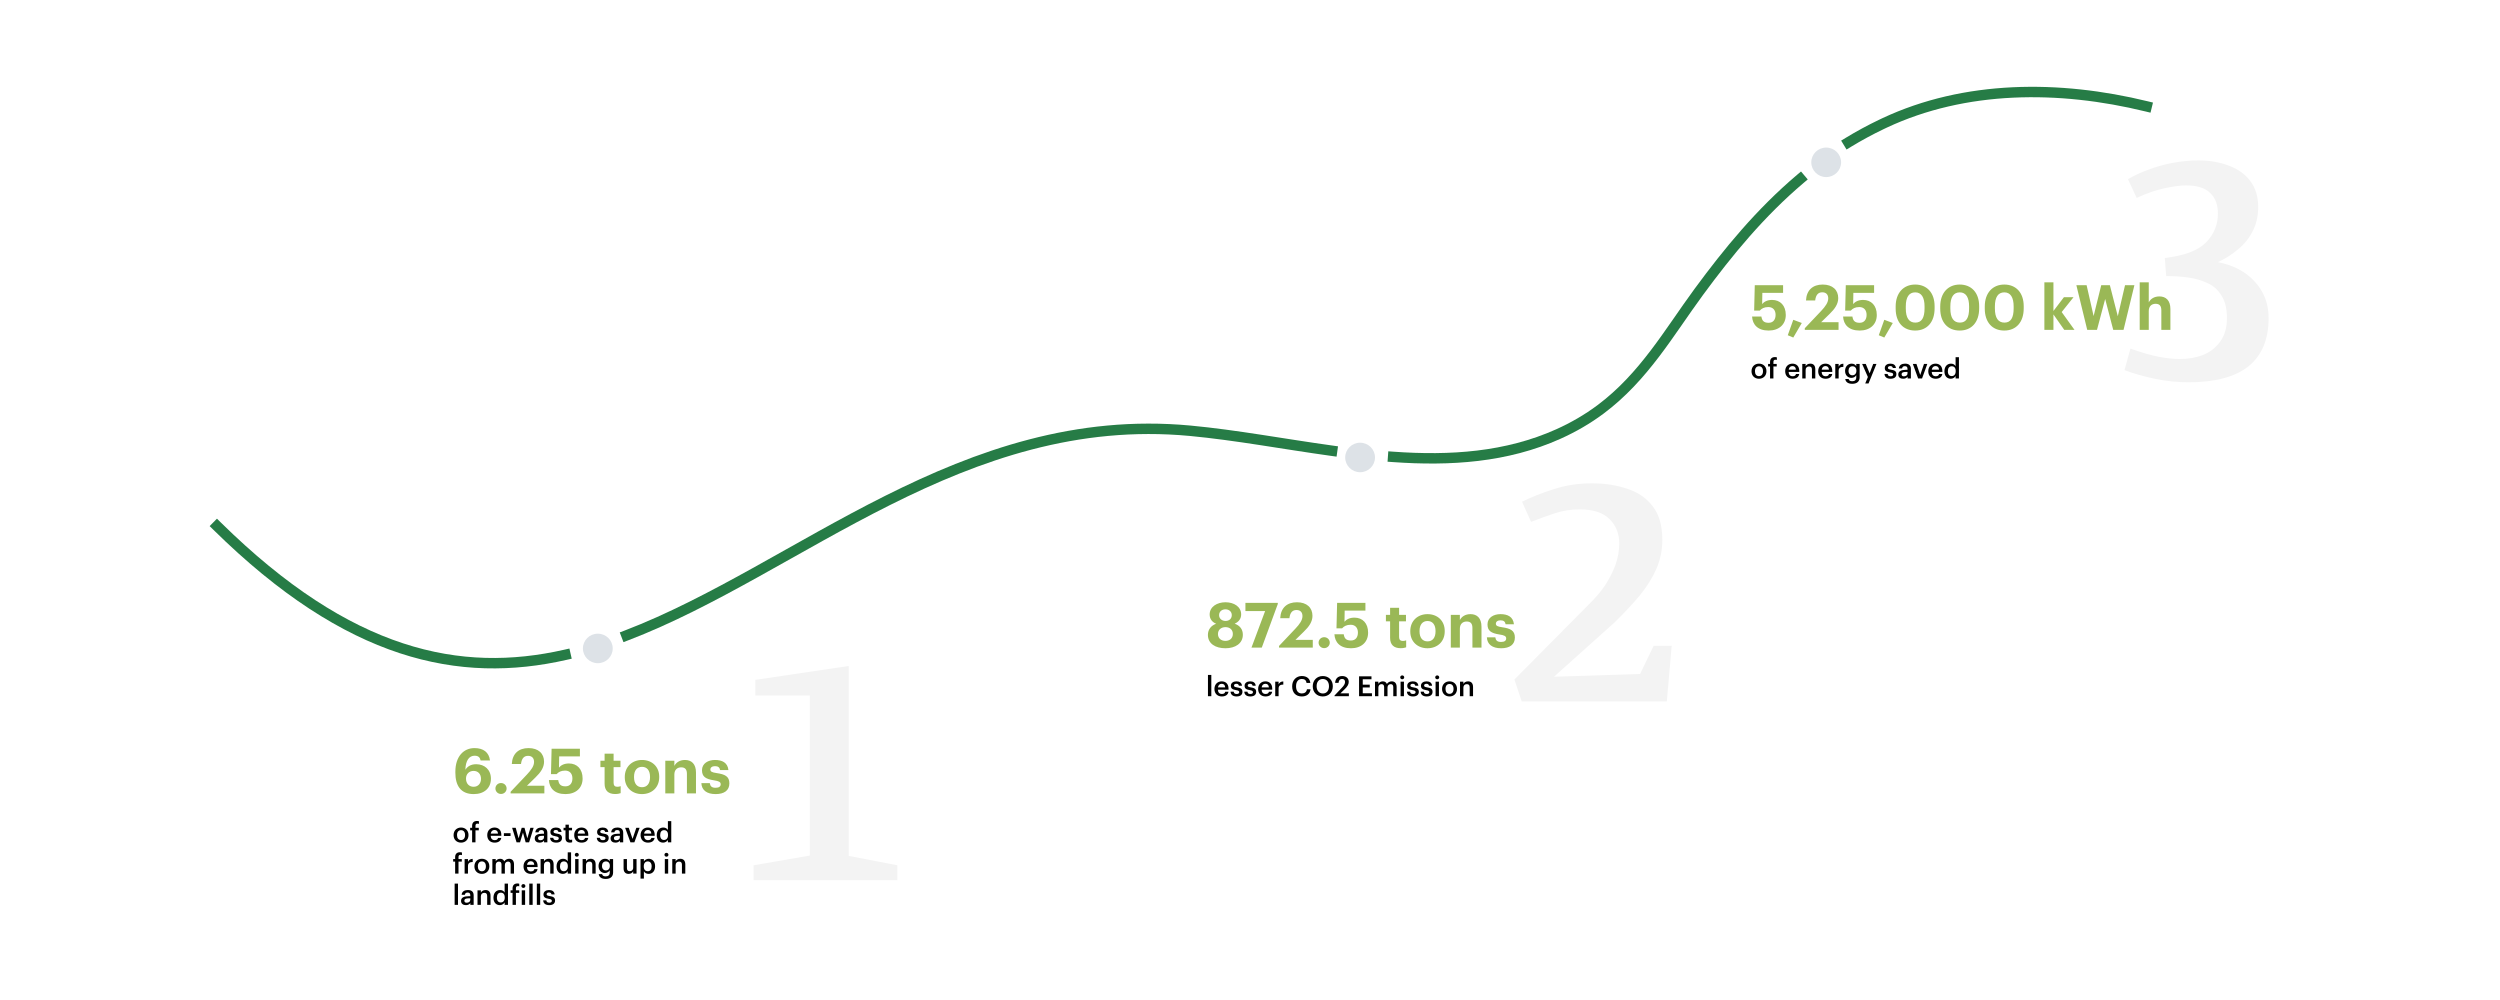 <svg width="1440" height="576" viewBox="0 0 1440 576" fill="none" xmlns="http://www.w3.org/2000/svg">
<rect width="1440" height="576" fill="white"/>
<path d="M1260.72 220.2C1254.19 220.2 1247.72 219.533 1241.32 218.2C1234.92 216.867 1229.05 215.2 1223.72 213.2L1227.12 200.8C1233.92 203.2 1239.52 204.8 1243.92 205.6C1248.45 206.4 1252.32 206.8 1255.52 206.8C1260.45 206.8 1264.99 206 1269.12 204.4C1273.25 202.667 1276.52 200.067 1278.92 196.6C1281.45 193.133 1282.72 188.667 1282.72 183.2C1282.72 177.733 1281.65 173.4 1279.52 170.2C1277.52 166.867 1274.79 164.467 1271.32 163C1267.99 161.4 1264.25 160.333 1260.12 159.8C1255.99 159.267 1251.85 159 1247.72 159L1246.92 148.6C1258.25 147.267 1266.19 144.267 1270.72 139.6C1275.25 134.933 1277.52 129.4 1277.52 123C1277.52 117.933 1276.05 114 1273.12 111.2C1270.19 108.267 1265.52 106.8 1259.12 106.8C1256.05 106.8 1251.99 107.333 1246.92 108.4C1241.85 109.467 1236.45 111.333 1230.72 114L1225.72 103.2C1229.05 101.2 1232.92 99.4 1237.32 97.8C1241.85 96.067 1246.59 94.733 1251.52 93.8C1256.59 92.867 1261.52 92.4 1266.32 92.4C1272.72 92.4 1278.52 93.4 1283.72 95.4C1288.92 97.267 1293.05 100.2 1296.12 104.2C1299.19 108.2 1300.72 113.267 1300.72 119.4C1300.72 124.467 1299.65 129.067 1297.52 133.2C1295.52 137.2 1292.72 140.667 1289.12 143.6C1285.65 146.533 1281.79 149 1277.52 151C1286.45 152.733 1293.52 156.467 1298.72 162.2C1304.05 167.933 1306.72 174.933 1306.72 183.2C1306.72 195.467 1302.85 204.733 1295.12 211C1287.39 217.133 1275.92 220.2 1260.72 220.2Z" fill="#F3F3F3"/>
<path d="M876.495 404L872.295 391.4L915.095 348.2C918.828 344.6 921.962 340.933 924.495 337.2C927.028 333.333 929.028 329.4 930.495 325.4C931.962 321.267 932.695 317.133 932.695 313C932.695 307.4 930.828 302.733 927.095 299C923.362 295.267 917.628 293.4 909.895 293.4C904.962 293.4 900.228 294.133 895.695 295.6C891.295 297.067 886.695 298.733 881.895 300.6L876.695 289C882.028 286.333 888.095 283.933 894.895 281.8C901.695 279.533 909.028 278.4 916.895 278.4C924.495 278.4 931.362 279.467 937.495 281.6C943.628 283.6 948.495 287 952.095 291.8C955.695 296.467 957.495 302.867 957.495 311C957.495 316.867 956.362 322.4 954.095 327.6C951.828 332.8 948.628 337.933 944.495 343C940.362 347.933 935.495 353.133 929.895 358.6L895.095 389.8L944.695 388.2L952.495 372H962.895L960.095 404H876.495Z" fill="#F3F3F3"/>
<path d="M705.834 373.396C700.146 373.396 695.754 370.768 695.754 365.728C695.754 362.596 697.554 360.328 700.506 359.284C698.166 358.312 696.762 356.512 696.762 353.92C696.762 349.456 701.046 346.9 705.87 346.9C710.802 346.9 714.906 349.492 714.906 353.884C714.906 356.476 713.43 358.24 711.162 359.248C714.186 360.292 715.878 362.524 715.878 365.584C715.878 370.624 711.558 373.396 705.834 373.396ZM705.834 369.148C708.282 369.148 710.118 367.708 710.118 365.152C710.118 362.632 708.282 361.228 705.87 361.228C703.494 361.228 701.55 362.632 701.55 365.188C701.55 367.744 703.458 369.148 705.834 369.148ZM705.906 357.664C707.994 357.664 709.506 356.404 709.506 354.28C709.506 352.3 707.922 350.968 705.87 350.968C703.818 350.968 702.198 352.228 702.198 354.316C702.198 356.404 703.89 357.664 705.906 357.664ZM720.856 373L728.704 351.976H717.364V347.26H736.012V347.908L726.796 373H720.856ZM736.722 373V372.064L746.154 362.092C748.638 359.464 750.222 357.196 750.222 354.856C750.222 352.732 749.034 351.364 746.802 351.364C744.534 351.364 743.094 352.696 742.698 356.08H737.406C737.694 350.14 741.294 346.9 747.054 346.9C752.742 346.9 755.982 350.068 755.982 354.712C755.982 358.132 754.002 360.94 751.014 363.82L746.154 368.572H756.162V373H736.722ZM762.71 373.324C760.91 373.324 759.506 371.92 759.506 370.156C759.506 368.428 760.91 367.024 762.71 367.024C764.546 367.024 765.95 368.428 765.95 370.156C765.95 371.92 764.546 373.324 762.71 373.324ZM778.166 373.396C771.83 373.396 768.878 369.94 768.626 365.332H773.99C774.314 367.492 775.178 368.932 778.13 368.932C780.758 368.932 782.162 367.096 782.162 364.36C782.162 361.588 780.578 359.86 777.986 359.86C775.574 359.86 774.098 360.724 773.054 361.912H769.814L770.174 347.26H786.482V351.688H774.53L774.422 358.132C775.43 356.908 777.23 355.756 780.146 355.756C784.826 355.756 788.03 358.96 788.03 364.432C788.03 369.904 784.106 373.396 778.166 373.396ZM806.783 373.36C802.823 373.36 800.699 371.344 800.699 367.42V357.88H798.287V354.172H800.699V350.104H805.883V354.172H809.843V357.88H805.883V366.952C805.883 368.464 806.639 369.184 807.971 369.184C808.763 369.184 809.339 369.076 809.951 368.824V372.856C809.231 373.108 808.187 373.36 806.783 373.36ZM822.261 369.436C825.177 369.436 826.869 367.276 826.869 363.712V363.46C826.869 359.86 825.177 357.7 822.261 357.7C819.381 357.7 817.653 359.788 817.653 363.388V363.676C817.653 367.276 819.309 369.436 822.261 369.436ZM822.225 373.396C816.609 373.396 812.325 369.652 812.325 363.784V363.496C812.325 357.592 816.609 353.74 822.261 353.74C827.913 353.74 832.161 357.52 832.161 363.388V363.676C832.161 369.616 827.877 373.396 822.225 373.396ZM835.661 373V354.172H840.881V357.16C841.817 355.288 843.869 353.74 847.001 353.74C850.709 353.74 853.337 355.972 853.337 361.012V373H848.117V361.768C848.117 359.212 847.109 357.988 844.805 357.988C842.573 357.988 840.881 359.356 840.881 362.128V373H835.661ZM864.649 373.396C859.573 373.396 856.621 371.164 856.441 367.096H861.301C861.517 368.788 862.345 369.76 864.613 369.76C866.629 369.76 867.565 369.004 867.565 367.708C867.565 366.412 866.449 365.872 863.749 365.476C858.745 364.72 856.801 363.28 856.801 359.608C856.801 355.684 860.401 353.74 864.253 353.74C868.429 353.74 871.561 355.252 872.029 359.572H867.241C866.953 358.024 866.089 357.304 864.289 357.304C862.597 357.304 861.625 358.096 861.625 359.248C861.625 360.436 862.525 360.904 865.261 361.3C869.977 361.984 872.569 363.172 872.569 367.204C872.569 371.272 869.617 373.396 864.649 373.396Z" fill="#9AB856"/>
<path d="M695.783 401V388.76H697.719V401H695.783ZM703.759 401.16C701.295 401.16 699.519 399.544 699.519 396.904V396.776C699.519 394.184 701.295 392.456 703.679 392.456C705.759 392.456 707.631 393.688 707.631 396.68V397.24H701.503C701.567 398.824 702.367 399.72 703.807 399.72C704.975 399.72 705.583 399.256 705.727 398.44H707.599C707.327 400.2 705.903 401.16 703.759 401.16ZM701.535 395.944H705.711C705.615 394.504 704.879 393.864 703.679 393.864C702.511 393.864 701.727 394.648 701.535 395.944ZM712.302 401.16C710.142 401.16 708.878 400.168 708.798 398.392H710.622C710.718 399.24 711.15 399.736 712.286 399.736C713.326 399.736 713.79 399.368 713.79 398.664C713.79 397.976 713.23 397.72 711.998 397.512C709.79 397.16 708.974 396.536 708.974 394.968C708.974 393.288 710.542 392.456 712.11 392.456C713.822 392.456 715.182 393.096 715.39 394.984H713.598C713.438 394.216 713.006 393.864 712.11 393.864C711.278 393.864 710.782 394.264 710.782 394.856C710.782 395.464 711.182 395.704 712.51 395.928C714.478 396.232 715.646 396.712 715.646 398.488C715.646 400.184 714.446 401.16 712.302 401.16ZM720.209 401.16C718.049 401.16 716.785 400.168 716.705 398.392H718.529C718.625 399.24 719.057 399.736 720.193 399.736C721.233 399.736 721.697 399.368 721.697 398.664C721.697 397.976 721.137 397.72 719.905 397.512C717.697 397.16 716.881 396.536 716.881 394.968C716.881 393.288 718.449 392.456 720.017 392.456C721.729 392.456 723.089 393.096 723.297 394.984H721.505C721.345 394.216 720.913 393.864 720.017 393.864C719.185 393.864 718.689 394.264 718.689 394.856C718.689 395.464 719.089 395.704 720.417 395.928C722.385 396.232 723.553 396.712 723.553 398.488C723.553 400.184 722.353 401.16 720.209 401.16ZM728.931 401.16C726.467 401.16 724.691 399.544 724.691 396.904V396.776C724.691 394.184 726.467 392.456 728.851 392.456C730.931 392.456 732.803 393.688 732.803 396.68V397.24H726.675C726.739 398.824 727.539 399.72 728.979 399.72C730.147 399.72 730.755 399.256 730.899 398.44H732.771C732.499 400.2 731.075 401.16 728.931 401.16ZM726.707 395.944H730.883C730.787 394.504 730.051 393.864 728.851 393.864C727.683 393.864 726.899 394.648 726.707 395.944ZM734.532 401V392.632H736.468V394.2C736.996 393.144 737.78 392.52 739.188 392.504V394.312C737.492 394.328 736.468 394.872 736.468 396.648V401H734.532ZM749.872 401.16C746.288 401.16 744.288 398.872 744.288 395.352V395.224C744.288 391.784 746.656 389.384 749.84 389.384C752.464 389.384 754.496 390.696 754.752 393.384H752.592C752.352 391.864 751.504 391.08 749.856 391.08C747.84 391.08 746.528 392.648 746.528 395.208V395.336C746.528 397.912 747.76 399.432 749.872 399.432C751.456 399.432 752.576 398.632 752.8 397.016H754.88C754.544 399.768 752.592 401.16 749.872 401.16ZM761.971 399.448C764.131 399.448 765.491 397.8 765.491 395.32V395.192C765.491 392.84 764.179 391.096 761.939 391.096C759.699 391.096 758.371 392.744 758.371 395.208V395.336C758.371 397.832 759.891 399.448 761.971 399.448ZM761.939 401.16C758.435 401.16 756.147 398.648 756.147 395.352V395.224C756.147 391.88 758.547 389.4 761.939 389.4C765.347 389.4 767.699 391.816 767.699 395.176V395.304C767.699 398.648 765.411 401.16 761.939 401.16ZM768.683 401V400.616L773.003 396.056C774.091 394.904 774.747 393.896 774.747 392.808C774.747 391.736 774.139 391.064 773.035 391.064C771.899 391.064 771.179 391.72 770.987 393.336H769.035C769.179 390.84 770.683 389.4 773.099 389.4C775.467 389.4 776.875 390.76 776.875 392.776C776.875 394.264 775.995 395.56 774.635 396.872L772.091 399.352H776.955V401H768.683ZM782.817 401V389.56H789.969V391.24H784.945V394.376H788.977V395.976H784.945V399.32H790.241V401H782.817ZM792.001 401V392.632H793.937V393.912C794.337 393.128 795.249 392.456 796.481 392.456C797.569 392.456 798.433 392.92 798.849 393.96C799.489 392.92 800.641 392.456 801.681 392.456C803.217 392.456 804.465 393.4 804.465 395.704V401H802.529V395.832C802.529 394.6 802.001 394.072 801.041 394.072C800.081 394.072 799.201 394.712 799.201 395.992V401H797.265V395.832C797.265 394.6 796.721 394.072 795.777 394.072C794.817 394.072 793.937 394.712 793.937 395.992V401H792.001ZM806.736 401V392.632H808.672V401H806.736ZM807.68 391.256C807.04 391.256 806.528 390.776 806.528 390.152C806.528 389.512 807.04 389.032 807.68 389.032C808.32 389.032 808.832 389.512 808.832 390.152C808.832 390.776 808.32 391.256 807.68 391.256ZM813.896 401.16C811.736 401.16 810.472 400.168 810.392 398.392H812.216C812.312 399.24 812.744 399.736 813.88 399.736C814.92 399.736 815.384 399.368 815.384 398.664C815.384 397.976 814.824 397.72 813.592 397.512C811.384 397.16 810.568 396.536 810.568 394.968C810.568 393.288 812.136 392.456 813.704 392.456C815.416 392.456 816.776 393.096 816.984 394.984H815.192C815.032 394.216 814.6 393.864 813.704 393.864C812.872 393.864 812.376 394.264 812.376 394.856C812.376 395.464 812.776 395.704 814.104 395.928C816.072 396.232 817.24 396.712 817.24 398.488C817.24 400.184 816.04 401.16 813.896 401.16ZM821.802 401.16C819.642 401.16 818.378 400.168 818.298 398.392H820.122C820.218 399.24 820.65 399.736 821.786 399.736C822.826 399.736 823.29 399.368 823.29 398.664C823.29 397.976 822.73 397.72 821.498 397.512C819.29 397.16 818.474 396.536 818.474 394.968C818.474 393.288 820.042 392.456 821.61 392.456C823.322 392.456 824.682 393.096 824.89 394.984H823.098C822.938 394.216 822.506 393.864 821.61 393.864C820.778 393.864 820.282 394.264 820.282 394.856C820.282 395.464 820.682 395.704 822.01 395.928C823.978 396.232 825.146 396.712 825.146 398.488C825.146 400.184 823.946 401.16 821.802 401.16ZM826.893 401V392.632H828.829V401H826.893ZM827.837 391.256C827.197 391.256 826.685 390.776 826.685 390.152C826.685 389.512 827.197 389.032 827.837 389.032C828.477 389.032 828.989 389.512 828.989 390.152C828.989 390.776 828.477 391.256 827.837 391.256ZM834.932 399.656C836.372 399.656 837.236 398.584 837.236 396.872V396.76C837.236 395.032 836.372 393.976 834.932 393.976C833.492 393.976 832.612 395.016 832.612 396.744V396.872C832.612 398.584 833.46 399.656 834.932 399.656ZM834.916 401.16C832.452 401.16 830.628 399.448 830.628 396.904V396.776C830.628 394.184 832.468 392.456 834.932 392.456C837.38 392.456 839.22 394.168 839.22 396.728V396.856C839.22 399.464 837.38 401.16 834.916 401.16ZM840.97 401V392.632H842.906V393.96C843.306 393.144 844.234 392.456 845.61 392.456C847.29 392.456 848.474 393.432 848.474 395.736V401H846.538V395.912C846.538 394.648 846.026 394.072 844.874 394.072C843.786 394.072 842.906 394.744 842.906 396.072V401H840.97Z" fill="black"/>
<path d="M1018.74 190.396C1012.41 190.396 1009.46 186.94 1009.2 182.332H1014.57C1014.89 184.492 1015.76 185.932 1018.71 185.932C1021.34 185.932 1022.74 184.096 1022.74 181.36C1022.74 178.588 1021.16 176.86 1018.56 176.86C1016.15 176.86 1014.68 177.724 1013.63 178.912H1010.39L1010.75 164.26H1027.06V168.688H1015.11L1015 175.132C1016.01 173.908 1017.81 172.756 1020.72 172.756C1025.4 172.756 1028.61 175.96 1028.61 181.432C1028.61 186.904 1024.68 190.396 1018.74 190.396ZM1032.93 194.428L1029.76 193.096L1032.93 184.204L1037.83 186.04L1032.93 194.428ZM1039.56 190V189.064L1049 179.092C1051.48 176.464 1053.06 174.196 1053.06 171.856C1053.06 169.732 1051.88 168.364 1049.64 168.364C1047.38 168.364 1045.94 169.696 1045.54 173.08H1040.25C1040.54 167.14 1044.14 163.9 1049.9 163.9C1055.58 163.9 1058.82 167.068 1058.82 171.712C1058.82 175.132 1056.84 177.94 1053.86 180.82L1049 185.572H1059V190H1039.56ZM1071.16 190.396C1064.83 190.396 1061.87 186.94 1061.62 182.332H1066.99C1067.31 184.492 1068.17 185.932 1071.13 185.932C1073.75 185.932 1075.16 184.096 1075.16 181.36C1075.16 178.588 1073.57 176.86 1070.98 176.86C1068.57 176.86 1067.09 177.724 1066.05 178.912H1062.81L1063.17 164.26H1079.48V168.688H1067.53L1067.42 175.132C1068.43 173.908 1070.23 172.756 1073.14 172.756C1077.82 172.756 1081.03 175.96 1081.03 181.432C1081.03 186.904 1077.1 190.396 1071.16 190.396ZM1085.35 194.428L1082.18 193.096L1085.35 184.204L1090.25 186.04L1085.35 194.428ZM1103.24 185.824C1106.88 185.824 1108.54 183.052 1108.54 177.652V176.5C1108.54 171.316 1106.74 168.4 1103.17 168.4C1099.57 168.4 1097.74 171.172 1097.74 176.5V177.724C1097.74 183.124 1099.64 185.824 1103.24 185.824ZM1103.1 190.396C1096.26 190.396 1091.9 185.644 1091.9 177.76V176.536C1091.9 168.616 1096.51 163.9 1103.14 163.9C1109.76 163.9 1114.33 168.436 1114.33 176.428V177.616C1114.33 185.5 1110.05 190.396 1103.1 190.396ZM1128.91 185.824C1132.54 185.824 1134.2 183.052 1134.2 177.652V176.5C1134.2 171.316 1132.4 168.4 1128.84 168.4C1125.24 168.4 1123.4 171.172 1123.4 176.5V177.724C1123.4 183.124 1125.31 185.824 1128.91 185.824ZM1128.76 190.396C1121.92 190.396 1117.57 185.644 1117.57 177.76V176.536C1117.57 168.616 1122.18 163.9 1128.8 163.9C1135.42 163.9 1140 168.436 1140 176.428V177.616C1140 185.5 1135.71 190.396 1128.76 190.396ZM1154.57 185.824C1158.21 185.824 1159.86 183.052 1159.86 177.652V176.5C1159.86 171.316 1158.06 168.4 1154.5 168.4C1150.9 168.4 1149.06 171.172 1149.06 176.5V177.724C1149.06 183.124 1150.97 185.824 1154.57 185.824ZM1154.43 190.396C1147.59 190.396 1143.23 185.644 1143.23 177.76V176.536C1143.23 168.616 1147.84 163.9 1154.46 163.9C1161.09 163.9 1165.66 168.436 1165.66 176.428V177.616C1165.66 185.5 1161.38 190.396 1154.43 190.396ZM1177.56 190V162.64H1182.78V179.128L1188.83 171.172H1194.37L1187.53 179.74L1194.91 190H1189.01L1182.78 181.108V190H1177.56ZM1202.24 190L1195.98 164.26H1201.88L1205.92 182.044L1210.31 164.26H1215.28L1219.85 182.152L1224.02 164.26H1229.42L1223.16 190H1217.22L1212.58 172.216L1207.86 190H1202.24ZM1232.47 190V162.64H1237.69V174.16C1238.63 172.288 1240.68 170.74 1243.81 170.74C1247.52 170.74 1250.15 172.972 1250.15 178.012V190H1244.93V178.768C1244.93 176.212 1243.92 174.988 1241.62 174.988C1239.39 174.988 1237.69 176.356 1237.69 179.128V190H1232.47Z" fill="#9AB856"/>
<path d="M1013.18 216.656C1014.62 216.656 1015.48 215.584 1015.48 213.872V213.76C1015.48 212.032 1014.62 210.976 1013.18 210.976C1011.74 210.976 1010.86 212.016 1010.86 213.744V213.872C1010.86 215.584 1011.71 216.656 1013.18 216.656ZM1013.16 218.16C1010.7 218.16 1008.88 216.448 1008.88 213.904V213.776C1008.88 211.184 1010.72 209.456 1013.18 209.456C1015.63 209.456 1017.47 211.168 1017.47 213.728V213.856C1017.47 216.464 1015.63 218.16 1013.16 218.16ZM1019.55 218V211.088H1018.42V209.632H1019.55V208.512C1019.55 206.672 1020.58 205.68 1022.37 205.68C1022.83 205.68 1023.12 205.728 1023.47 205.84V207.344C1023.25 207.264 1022.95 207.2 1022.59 207.2C1021.81 207.2 1021.49 207.712 1021.49 208.432V209.632H1023.39V211.088H1021.49V218H1019.55ZM1032.51 218.16C1030.04 218.16 1028.27 216.544 1028.27 213.904V213.776C1028.27 211.184 1030.04 209.456 1032.43 209.456C1034.51 209.456 1036.38 210.688 1036.38 213.68V214.24H1030.25C1030.31 215.824 1031.11 216.72 1032.55 216.72C1033.72 216.72 1034.33 216.256 1034.47 215.44H1036.35C1036.07 217.2 1034.65 218.16 1032.51 218.16ZM1030.28 212.944H1034.46C1034.36 211.504 1033.63 210.864 1032.43 210.864C1031.26 210.864 1030.47 211.648 1030.28 212.944ZM1038.11 218V209.632H1040.04V210.96C1040.44 210.144 1041.37 209.456 1042.75 209.456C1044.43 209.456 1045.61 210.432 1045.61 212.736V218H1043.68V212.912C1043.68 211.648 1043.16 211.072 1042.01 211.072C1040.92 211.072 1040.04 211.744 1040.04 213.072V218H1038.11ZM1051.52 218.16C1049.06 218.16 1047.28 216.544 1047.28 213.904V213.776C1047.28 211.184 1049.06 209.456 1051.44 209.456C1053.52 209.456 1055.39 210.688 1055.39 213.68V214.24H1049.27C1049.33 215.824 1050.13 216.72 1051.57 216.72C1052.74 216.72 1053.35 216.256 1053.49 215.44H1055.36C1055.09 217.2 1053.67 218.16 1051.52 218.16ZM1049.3 212.944H1053.47C1053.38 211.504 1052.64 210.864 1051.44 210.864C1050.27 210.864 1049.49 211.648 1049.3 212.944ZM1057.12 218V209.632H1059.06V211.2C1059.59 210.144 1060.37 209.52 1061.78 209.504V211.312C1060.08 211.328 1059.06 211.872 1059.06 213.648V218H1057.12ZM1066.89 221.072C1064.27 221.072 1063.09 219.888 1062.86 218.288H1064.81C1064.97 219.12 1065.61 219.6 1066.88 219.6C1068.38 219.6 1069.21 218.848 1069.21 217.344V216.112C1068.75 216.912 1067.71 217.664 1066.48 217.664C1064.38 217.664 1062.77 216.096 1062.77 213.68V213.568C1062.77 211.216 1064.37 209.456 1066.53 209.456C1067.9 209.456 1068.73 210.08 1069.21 210.912V209.632H1071.15V217.376C1071.13 219.84 1069.49 221.072 1066.89 221.072ZM1066.96 216.176C1068.3 216.176 1069.28 215.216 1069.28 213.616V213.504C1069.28 211.92 1068.41 210.976 1067.02 210.976C1065.58 210.976 1064.75 212.016 1064.75 213.536V213.664C1064.75 215.216 1065.71 216.176 1066.96 216.176ZM1074.38 220.864L1075.9 217.152L1072.59 209.632H1074.68L1076.91 215.024L1078.96 209.632H1080.84L1076.28 220.864H1074.38ZM1088.97 218.16C1086.81 218.16 1085.55 217.168 1085.47 215.392H1087.29C1087.39 216.24 1087.82 216.736 1088.96 216.736C1090 216.736 1090.46 216.368 1090.46 215.664C1090.46 214.976 1089.9 214.72 1088.67 214.512C1086.46 214.16 1085.64 213.536 1085.64 211.968C1085.64 210.288 1087.21 209.456 1088.78 209.456C1090.49 209.456 1091.85 210.096 1092.06 211.984H1090.27C1090.11 211.216 1089.68 210.864 1088.78 210.864C1087.95 210.864 1087.45 211.264 1087.45 211.856C1087.45 212.464 1087.85 212.704 1089.18 212.928C1091.15 213.232 1092.32 213.712 1092.32 215.488C1092.32 217.184 1091.12 218.16 1088.97 218.16ZM1096.21 218.16C1094.67 218.16 1093.41 217.424 1093.41 215.68C1093.41 213.728 1095.29 213.024 1097.69 213.024H1098.73V212.592C1098.73 211.472 1098.35 210.912 1097.21 210.912C1096.21 210.912 1095.71 211.392 1095.61 212.224H1093.74C1093.9 210.272 1095.45 209.456 1097.33 209.456C1099.2 209.456 1100.67 210.224 1100.67 212.512V218H1098.77V216.976C1098.22 217.696 1097.49 218.16 1096.21 218.16ZM1096.67 216.768C1097.85 216.768 1098.73 216.144 1098.73 215.072V214.24H1097.74C1096.27 214.24 1095.33 214.576 1095.33 215.6C1095.33 216.304 1095.71 216.768 1096.67 216.768ZM1104.85 218L1101.79 209.632H1103.87L1106.06 216.016L1108.22 209.632H1110.13L1107.1 218H1104.85ZM1114.93 218.16C1112.46 218.16 1110.69 216.544 1110.69 213.904V213.776C1110.69 211.184 1112.46 209.456 1114.85 209.456C1116.93 209.456 1118.8 210.688 1118.8 213.68V214.24H1112.67C1112.74 215.824 1113.54 216.72 1114.98 216.72C1116.14 216.72 1116.75 216.256 1116.9 215.44H1118.77C1118.5 217.2 1117.07 218.16 1114.93 218.16ZM1112.7 212.944H1116.88C1116.78 211.504 1116.05 210.864 1114.85 210.864C1113.68 210.864 1112.9 211.648 1112.7 212.944ZM1123.67 218.16C1121.57 218.16 1119.99 216.672 1119.99 213.952V213.824C1119.99 211.152 1121.57 209.456 1123.75 209.456C1125.11 209.456 1125.95 210.08 1126.42 210.912V205.76H1128.35V218H1126.42V216.592C1125.97 217.424 1124.9 218.16 1123.67 218.16ZM1124.15 216.624C1125.49 216.624 1126.48 215.728 1126.48 213.856V213.728C1126.48 211.888 1125.63 210.976 1124.23 210.976C1122.8 210.976 1121.97 211.968 1121.97 213.776V213.904C1121.97 215.744 1122.9 216.624 1124.15 216.624Z" fill="black"/>
<path d="M1064.62 82C1070.75 78.274 1077.12 74.81 1083.76 71.634C1084.33 71.359 1084.91 71.083 1085.5 70.808C1131.85 49.079 1185.87 48.921 1236.49 61.282" stroke="#267C46" stroke-width="6" stroke-miterlimit="10" stroke-linecap="square"/>
<path d="M802.434 263.164C835.32 265.515 867.703 263.444 897.615 250.004C906.353 246.076 914.52 241.319 921.847 235.855C946.987 217.084 961.372 191.459 978.496 168.145C995.435 145.098 1013.97 122.519 1037.03 103" stroke="#267C46" stroke-width="6" stroke-miterlimit="10" stroke-linecap="square"/>
<path d="M360.847 366C459.836 328.146 554.676 235.848 685.519 248.113C711.894 250.591 739.55 255.799 767.307 259.642" stroke="#267C46" stroke-width="6" stroke-miterlimit="10" stroke-linecap="square"/>
<path d="M125 303C201.091 378 265.026 390.953 325.721 377.147" stroke="#267C46" stroke-width="6" stroke-miterlimit="10" stroke-linecap="square"/>
<path d="M344.341 382C349.082 382 352.926 378.194 352.926 373.5C352.926 368.806 349.082 365 344.341 365C339.6 365 335.757 368.806 335.757 373.5C335.757 378.194 339.6 382 344.341 382Z" fill="#DDE2E7"/>
<path d="M783.419 272C788.16 272 792.003 268.194 792.003 263.5C792.003 258.806 788.16 255 783.419 255C778.678 255 774.834 258.806 774.834 263.5C774.834 268.194 778.678 272 783.419 272Z" fill="#DDE2E7"/>
<path d="M1051.88 102C1056.62 102 1060.47 98.194 1060.47 93.5C1060.47 88.806 1056.62 85 1051.88 85C1047.14 85 1043.3 88.806 1043.3 93.5C1043.3 98.194 1047.14 102 1051.88 102Z" fill="#DDE2E7"/>
<path d="M434.074 507V498.4L466.474 492.8V400.6H435.074V391.6L488.874 383.6V493L516.874 498.4V507H434.074Z" fill="#F3F3F3"/>
<path d="M272.875 457.396C265.099 457.396 262.291 452.14 262.291 445.12V444.472C262.291 435.76 267.007 430.9 273.307 430.9C278.419 430.9 281.659 433.312 282.235 438.028H276.835C276.475 436.336 275.611 435.292 273.379 435.292C270.175 435.292 268.195 438.1 268.051 443.392C269.239 441.484 271.183 440.188 274.279 440.188C279.139 440.188 282.775 443.356 282.775 448.54C282.775 453.832 278.995 457.396 272.875 457.396ZM272.803 453.184C275.359 453.184 277.051 451.312 277.051 448.612C277.051 445.912 275.431 444.04 272.803 444.04C270.211 444.04 268.411 445.876 268.411 448.432C268.411 451.384 270.211 453.184 272.803 453.184ZM288.568 457.324C286.768 457.324 285.364 455.92 285.364 454.156C285.364 452.428 286.768 451.024 288.568 451.024C290.404 451.024 291.808 452.428 291.808 454.156C291.808 455.92 290.404 457.324 288.568 457.324ZM294.115 457V456.064L303.547 446.092C306.031 443.464 307.615 441.196 307.615 438.856C307.615 436.732 306.427 435.364 304.195 435.364C301.927 435.364 300.487 436.696 300.091 440.08H294.799C295.087 434.14 298.687 430.9 304.447 430.9C310.135 430.9 313.375 434.068 313.375 438.712C313.375 442.132 311.395 444.94 308.407 447.82L303.547 452.572H313.555V457H294.115ZM325.715 457.396C319.379 457.396 316.427 453.94 316.175 449.332H321.539C321.863 451.492 322.727 452.932 325.679 452.932C328.307 452.932 329.711 451.096 329.711 448.36C329.711 445.588 328.127 443.86 325.535 443.86C323.123 443.86 321.647 444.724 320.603 445.912H317.363L317.723 431.26H334.031V435.688H322.079L321.971 442.132C322.979 440.908 324.779 439.756 327.695 439.756C332.375 439.756 335.579 442.96 335.579 448.432C335.579 453.904 331.655 457.396 325.715 457.396ZM354.332 457.36C350.372 457.36 348.248 455.344 348.248 451.42V441.88H345.836V438.172H348.248V434.104H353.432V438.172H357.392V441.88H353.432V450.952C353.432 452.464 354.188 453.184 355.52 453.184C356.312 453.184 356.888 453.076 357.5 452.824V456.856C356.78 457.108 355.736 457.36 354.332 457.36ZM369.81 453.436C372.726 453.436 374.418 451.276 374.418 447.712V447.46C374.418 443.86 372.726 441.7 369.81 441.7C366.93 441.7 365.202 443.788 365.202 447.388V447.676C365.202 451.276 366.858 453.436 369.81 453.436ZM369.774 457.396C364.158 457.396 359.874 453.652 359.874 447.784V447.496C359.874 441.592 364.158 437.74 369.81 437.74C375.462 437.74 379.71 441.52 379.71 447.388V447.676C379.71 453.616 375.426 457.396 369.774 457.396ZM383.21 457V438.172H388.43V441.16C389.366 439.288 391.418 437.74 394.55 437.74C398.258 437.74 400.886 439.972 400.886 445.012V457H395.666V445.768C395.666 443.212 394.658 441.988 392.354 441.988C390.122 441.988 388.43 443.356 388.43 446.128V457H383.21ZM412.198 457.396C407.122 457.396 404.17 455.164 403.99 451.096H408.85C409.066 452.788 409.894 453.76 412.162 453.76C414.178 453.76 415.114 453.004 415.114 451.708C415.114 450.412 413.998 449.872 411.298 449.476C406.294 448.72 404.35 447.28 404.35 443.608C404.35 439.684 407.95 437.74 411.802 437.74C415.978 437.74 419.11 439.252 419.578 443.572H414.79C414.502 442.024 413.638 441.304 411.838 441.304C410.146 441.304 409.174 442.096 409.174 443.248C409.174 444.436 410.074 444.904 412.81 445.3C417.526 445.984 420.118 447.172 420.118 451.204C420.118 455.272 417.166 457.396 412.198 457.396Z" fill="#9AB856"/>
<path d="M265.567 483.855C267.007 483.855 267.871 482.783 267.871 481.071V480.959C267.871 479.231 267.007 478.175 265.567 478.175C264.127 478.175 263.247 479.215 263.247 480.943V481.071C263.247 482.783 264.095 483.855 265.567 483.855ZM265.551 485.359C263.087 485.359 261.263 483.647 261.263 481.103V480.975C261.263 478.383 263.103 476.655 265.567 476.655C268.015 476.655 269.855 478.367 269.855 480.927V481.055C269.855 483.663 268.015 485.359 265.551 485.359ZM271.94 485.199V478.287H270.804V476.831H271.94V475.711C271.94 473.871 272.964 472.879 274.756 472.879C275.22 472.879 275.508 472.927 275.86 473.039V474.543C275.636 474.463 275.332 474.399 274.98 474.399C274.196 474.399 273.876 474.911 273.876 475.631V476.831H275.78V478.287H273.876V485.199H271.94ZM284.894 485.359C282.43 485.359 280.654 483.743 280.654 481.103V480.975C280.654 478.383 282.43 476.655 284.814 476.655C286.894 476.655 288.766 477.887 288.766 480.879V481.439H282.638C282.702 483.023 283.502 483.919 284.942 483.919C286.11 483.919 286.718 483.455 286.862 482.639H288.734C288.462 484.399 287.038 485.359 284.894 485.359ZM282.67 480.143H286.846C286.75 478.703 286.014 478.063 284.814 478.063C283.646 478.063 282.862 478.847 282.67 480.143ZM290.239 481.535V479.935H294.079V481.535H290.239ZM297.551 485.199L294.991 476.831H297.055L298.719 482.879L300.495 476.831H302.111L303.743 482.879L305.487 476.831H307.375L304.751 485.199H302.783L301.231 479.567L299.535 485.199H297.551ZM310.812 485.359C309.276 485.359 308.012 484.623 308.012 482.879C308.012 480.927 309.9 480.223 312.3 480.223H313.34V479.791C313.34 478.671 312.956 478.111 311.82 478.111C310.812 478.111 310.316 478.591 310.22 479.423H308.348C308.508 477.471 310.06 476.655 311.932 476.655C313.804 476.655 315.276 477.423 315.276 479.711V485.199H313.372V484.175C312.828 484.895 312.092 485.359 310.812 485.359ZM311.276 483.967C312.46 483.967 313.34 483.343 313.34 482.271V481.439H312.348C310.876 481.439 309.932 481.775 309.932 482.799C309.932 483.503 310.316 483.967 311.276 483.967ZM320.359 485.359C318.199 485.359 316.935 484.367 316.855 482.591H318.679C318.775 483.439 319.207 483.935 320.343 483.935C321.383 483.935 321.847 483.567 321.847 482.863C321.847 482.175 321.287 481.919 320.055 481.711C317.847 481.359 317.031 480.735 317.031 479.167C317.031 477.487 318.599 476.655 320.167 476.655C321.879 476.655 323.239 477.295 323.447 479.183H321.655C321.495 478.415 321.063 478.063 320.167 478.063C319.335 478.063 318.839 478.463 318.839 479.055C318.839 479.663 319.239 479.903 320.567 480.127C322.535 480.431 323.703 480.911 323.703 482.687C323.703 484.383 322.503 485.359 320.359 485.359ZM328.249 485.343C326.585 485.343 325.721 484.447 325.721 482.863V478.287H324.601V476.831H325.721V474.991H327.657V476.831H329.497V478.287H327.657V482.687C327.657 483.423 328.009 483.759 328.617 483.759C329.001 483.759 329.289 483.711 329.561 483.599V485.135C329.257 485.247 328.841 485.343 328.249 485.343ZM334.988 485.359C332.524 485.359 330.748 483.743 330.748 481.103V480.975C330.748 478.383 332.524 476.655 334.908 476.655C336.988 476.655 338.86 477.887 338.86 480.879V481.439H332.732C332.796 483.023 333.596 483.919 335.036 483.919C336.204 483.919 336.812 483.455 336.956 482.639H338.828C338.556 484.399 337.132 485.359 334.988 485.359ZM332.764 480.143H336.94C336.844 478.703 336.108 478.063 334.908 478.063C333.74 478.063 332.956 478.847 332.764 480.143ZM347.265 485.359C345.105 485.359 343.841 484.367 343.761 482.591H345.585C345.681 483.439 346.113 483.935 347.249 483.935C348.289 483.935 348.753 483.567 348.753 482.863C348.753 482.175 348.193 481.919 346.961 481.711C344.753 481.359 343.937 480.735 343.937 479.167C343.937 477.487 345.505 476.655 347.073 476.655C348.785 476.655 350.145 477.295 350.353 479.183H348.561C348.401 478.415 347.969 478.063 347.073 478.063C346.241 478.063 345.745 478.463 345.745 479.055C345.745 479.663 346.145 479.903 347.473 480.127C349.441 480.431 350.609 480.911 350.609 482.687C350.609 484.383 349.409 485.359 347.265 485.359ZM354.5 485.359C352.964 485.359 351.7 484.623 351.7 482.879C351.7 480.927 353.588 480.223 355.988 480.223H357.028V479.791C357.028 478.671 356.644 478.111 355.508 478.111C354.5 478.111 354.004 478.591 353.908 479.423H352.036C352.196 477.471 353.748 476.655 355.62 476.655C357.492 476.655 358.964 477.423 358.964 479.711V485.199H357.06V484.175C356.516 484.895 355.78 485.359 354.5 485.359ZM354.964 483.967C356.148 483.967 357.028 483.343 357.028 482.271V481.439H356.036C354.564 481.439 353.62 481.775 353.62 482.799C353.62 483.503 354.004 483.967 354.964 483.967ZM363.14 485.199L360.084 476.831H362.164L364.356 483.215L366.516 476.831H368.42L365.396 485.199H363.14ZM373.222 485.359C370.758 485.359 368.982 483.743 368.982 481.103V480.975C368.982 478.383 370.758 476.655 373.142 476.655C375.222 476.655 377.094 477.887 377.094 480.879V481.439H370.966C371.03 483.023 371.83 483.919 373.27 483.919C374.438 483.919 375.046 483.455 375.19 482.639H377.062C376.79 484.399 375.366 485.359 373.222 485.359ZM370.998 480.143H375.174C375.078 478.703 374.342 478.063 373.142 478.063C371.974 478.063 371.19 478.847 370.998 480.143ZM381.959 485.359C379.863 485.359 378.279 483.871 378.279 481.151V481.023C378.279 478.351 379.863 476.655 382.039 476.655C383.399 476.655 384.247 477.279 384.711 478.111V472.959H386.647V485.199H384.711V483.791C384.263 484.623 383.191 485.359 381.959 485.359ZM382.439 483.823C383.783 483.823 384.775 482.927 384.775 481.055V480.927C384.775 479.087 383.927 478.175 382.519 478.175C381.095 478.175 380.263 479.167 380.263 480.975V481.103C380.263 482.943 381.191 483.823 382.439 483.823ZM262.159 503.199V496.287H261.023V494.831H262.159V493.711C262.159 491.871 263.183 490.879 264.975 490.879C265.439 490.879 265.727 490.927 266.079 491.039V492.543C265.855 492.463 265.551 492.399 265.199 492.399C264.415 492.399 264.095 492.911 264.095 493.631V494.831H265.999V496.287H264.095V503.199H262.159ZM267.62 503.199V494.831H269.556V496.399C270.084 495.343 270.868 494.719 272.276 494.703V496.511C270.58 496.527 269.556 497.071 269.556 498.847V503.199H267.62ZM277.567 501.855C279.007 501.855 279.871 500.783 279.871 499.071V498.959C279.871 497.231 279.007 496.175 277.567 496.175C276.127 496.175 275.247 497.215 275.247 498.943V499.071C275.247 500.783 276.095 501.855 277.567 501.855ZM277.551 503.359C275.087 503.359 273.263 501.647 273.263 499.103V498.975C273.263 496.383 275.103 494.655 277.567 494.655C280.015 494.655 281.855 496.367 281.855 498.927V499.055C281.855 501.663 280.015 503.359 277.551 503.359ZM283.604 503.199V494.831H285.54V496.111C285.94 495.327 286.852 494.655 288.084 494.655C289.172 494.655 290.036 495.119 290.452 496.159C291.092 495.119 292.244 494.655 293.284 494.655C294.82 494.655 296.068 495.599 296.068 497.903V503.199H294.132V498.031C294.132 496.799 293.604 496.271 292.644 496.271C291.684 496.271 290.804 496.911 290.804 498.191V503.199H288.868V498.031C288.868 496.799 288.324 496.271 287.38 496.271C286.42 496.271 285.54 496.911 285.54 498.191V503.199H283.604ZM305.784 503.359C303.32 503.359 301.544 501.743 301.544 499.103V498.975C301.544 496.383 303.32 494.655 305.704 494.655C307.784 494.655 309.656 495.887 309.656 498.879V499.439H303.528C303.592 501.023 304.392 501.919 305.832 501.919C307 501.919 307.608 501.455 307.752 500.639H309.624C309.352 502.399 307.928 503.359 305.784 503.359ZM303.56 498.143H307.736C307.64 496.703 306.904 496.063 305.704 496.063C304.536 496.063 303.752 496.847 303.56 498.143ZM311.386 503.199V494.831H313.322V496.159C313.722 495.343 314.65 494.655 316.026 494.655C317.706 494.655 318.89 495.631 318.89 497.935V503.199H316.954V498.111C316.954 496.847 316.442 496.271 315.29 496.271C314.202 496.271 313.322 496.943 313.322 498.271V503.199H311.386ZM324.256 503.359C322.16 503.359 320.576 501.871 320.576 499.151V499.023C320.576 496.351 322.16 494.655 324.336 494.655C325.696 494.655 326.544 495.279 327.008 496.111V490.959H328.944V503.199H327.008V501.791C326.56 502.623 325.488 503.359 324.256 503.359ZM324.736 501.823C326.08 501.823 327.072 500.927 327.072 499.055V498.927C327.072 497.087 326.224 496.175 324.816 496.175C323.392 496.175 322.56 497.167 322.56 498.975V499.103C322.56 500.943 323.488 501.823 324.736 501.823ZM331.293 503.199V494.831H333.229V503.199H331.293ZM332.237 493.455C331.597 493.455 331.085 492.975 331.085 492.351C331.085 491.711 331.597 491.231 332.237 491.231C332.877 491.231 333.389 491.711 333.389 492.351C333.389 492.975 332.877 493.455 332.237 493.455ZM335.589 503.199V494.831H337.525V496.159C337.925 495.343 338.853 494.655 340.229 494.655C341.909 494.655 343.093 495.631 343.093 497.935V503.199H341.157V498.111C341.157 496.847 340.645 496.271 339.493 496.271C338.405 496.271 337.525 496.943 337.525 498.271V503.199H335.589ZM348.891 506.271C346.267 506.271 345.083 505.087 344.859 503.487H346.811C346.971 504.319 347.611 504.799 348.875 504.799C350.379 504.799 351.211 504.047 351.211 502.543V501.311C350.747 502.111 349.707 502.863 348.475 502.863C346.379 502.863 344.763 501.295 344.763 498.879V498.767C344.763 496.415 346.363 494.655 348.523 494.655C349.899 494.655 350.731 495.279 351.211 496.111V494.831H353.147V502.575C353.131 505.039 351.483 506.271 348.891 506.271ZM348.955 501.375C350.299 501.375 351.275 500.415 351.275 498.815V498.703C351.275 497.119 350.411 496.175 349.019 496.175C347.579 496.175 346.747 497.215 346.747 498.735V498.863C346.747 500.415 347.707 501.375 348.955 501.375ZM362.061 503.359C360.413 503.359 359.181 502.415 359.181 500.191V494.831H361.117V499.967C361.117 501.231 361.645 501.807 362.765 501.807C363.805 501.807 364.717 501.135 364.717 499.807V494.831H366.653V503.199H364.717V501.887C364.301 502.703 363.421 503.359 362.061 503.359ZM368.948 506.063V494.831H370.884V496.175C371.348 495.375 372.388 494.655 373.62 494.655C375.716 494.655 377.332 496.207 377.332 498.911V499.039C377.332 501.727 375.78 503.359 373.62 503.359C372.292 503.359 371.332 502.703 370.884 501.887V506.063H368.948ZM373.14 501.823C374.564 501.823 375.348 500.863 375.348 499.071V498.943C375.348 497.087 374.388 496.175 373.124 496.175C371.78 496.175 370.82 497.087 370.82 498.943V499.071C370.82 500.943 371.732 501.823 373.14 501.823ZM382.934 503.199V494.831H384.87V503.199H382.934ZM383.878 493.455C383.238 493.455 382.726 492.975 382.726 492.351C382.726 491.711 383.238 491.231 383.878 491.231C384.518 491.231 385.03 491.711 385.03 492.351C385.03 492.975 384.518 493.455 383.878 493.455ZM387.229 503.199V494.831H389.165V496.159C389.565 495.343 390.493 494.655 391.869 494.655C393.549 494.655 394.733 495.631 394.733 497.935V503.199H392.797V498.111C392.797 496.847 392.285 496.271 391.133 496.271C390.045 496.271 389.165 496.943 389.165 498.271V503.199H387.229ZM261.871 521.199V508.959H263.807V521.199H261.871ZM268.359 521.359C266.823 521.359 265.559 520.623 265.559 518.879C265.559 516.927 267.447 516.223 269.847 516.223H270.887V515.791C270.887 514.671 270.503 514.111 269.367 514.111C268.359 514.111 267.863 514.591 267.767 515.423H265.895C266.055 513.471 267.607 512.655 269.479 512.655C271.351 512.655 272.823 513.423 272.823 515.711V521.199H270.919V520.175C270.375 520.895 269.639 521.359 268.359 521.359ZM268.823 519.967C270.007 519.967 270.887 519.343 270.887 518.271V517.439H269.895C268.423 517.439 267.479 517.775 267.479 518.799C267.479 519.503 267.863 519.967 268.823 519.967ZM275.042 521.199V512.831H276.978V514.159C277.378 513.343 278.306 512.655 279.682 512.655C281.362 512.655 282.546 513.631 282.546 515.935V521.199H280.61V516.111C280.61 514.847 280.098 514.271 278.946 514.271C277.858 514.271 276.978 514.943 276.978 516.271V521.199H275.042ZM287.912 521.359C285.816 521.359 284.232 519.871 284.232 517.151V517.023C284.232 514.351 285.816 512.655 287.992 512.655C289.352 512.655 290.2 513.279 290.664 514.111V508.959H292.6V521.199H290.664V519.791C290.216 520.623 289.144 521.359 287.912 521.359ZM288.392 519.823C289.736 519.823 290.728 518.927 290.728 517.055V516.927C290.728 515.087 289.88 514.175 288.472 514.175C287.048 514.175 286.216 515.167 286.216 516.975V517.103C286.216 518.943 287.144 519.823 288.392 519.823ZM295.237 521.199V514.287H294.101V512.831H295.237V511.711C295.237 509.871 296.245 508.879 298.021 508.879C298.501 508.879 298.773 508.927 299.077 509.023V510.527C298.853 510.431 298.613 510.399 298.261 510.399C297.493 510.399 297.173 510.911 297.173 511.631V512.831H299.077V514.287H297.173V521.199H295.237ZM300.527 521.199V512.831H302.463V521.199H300.527ZM301.471 511.455C300.831 511.455 300.319 510.975 300.319 510.351C300.319 509.711 300.831 509.231 301.471 509.231C302.111 509.231 302.623 509.711 302.623 510.351C302.623 510.975 302.111 511.455 301.471 511.455ZM304.871 521.199V508.959H306.807V521.199H304.871ZM309.215 521.199V508.959H311.151V521.199H309.215ZM316.375 521.359C314.215 521.359 312.951 520.367 312.871 518.591H314.695C314.791 519.439 315.223 519.935 316.359 519.935C317.399 519.935 317.863 519.567 317.863 518.863C317.863 518.175 317.303 517.919 316.071 517.711C313.863 517.359 313.047 516.735 313.047 515.167C313.047 513.487 314.615 512.655 316.183 512.655C317.895 512.655 319.255 513.295 319.463 515.183H317.671C317.511 514.415 317.079 514.063 316.183 514.063C315.351 514.063 314.855 514.463 314.855 515.055C314.855 515.663 315.255 515.903 316.583 516.127C318.551 516.431 319.719 516.911 319.719 518.687C319.719 520.383 318.519 521.359 316.375 521.359Z" fill="black"/>
</svg>
